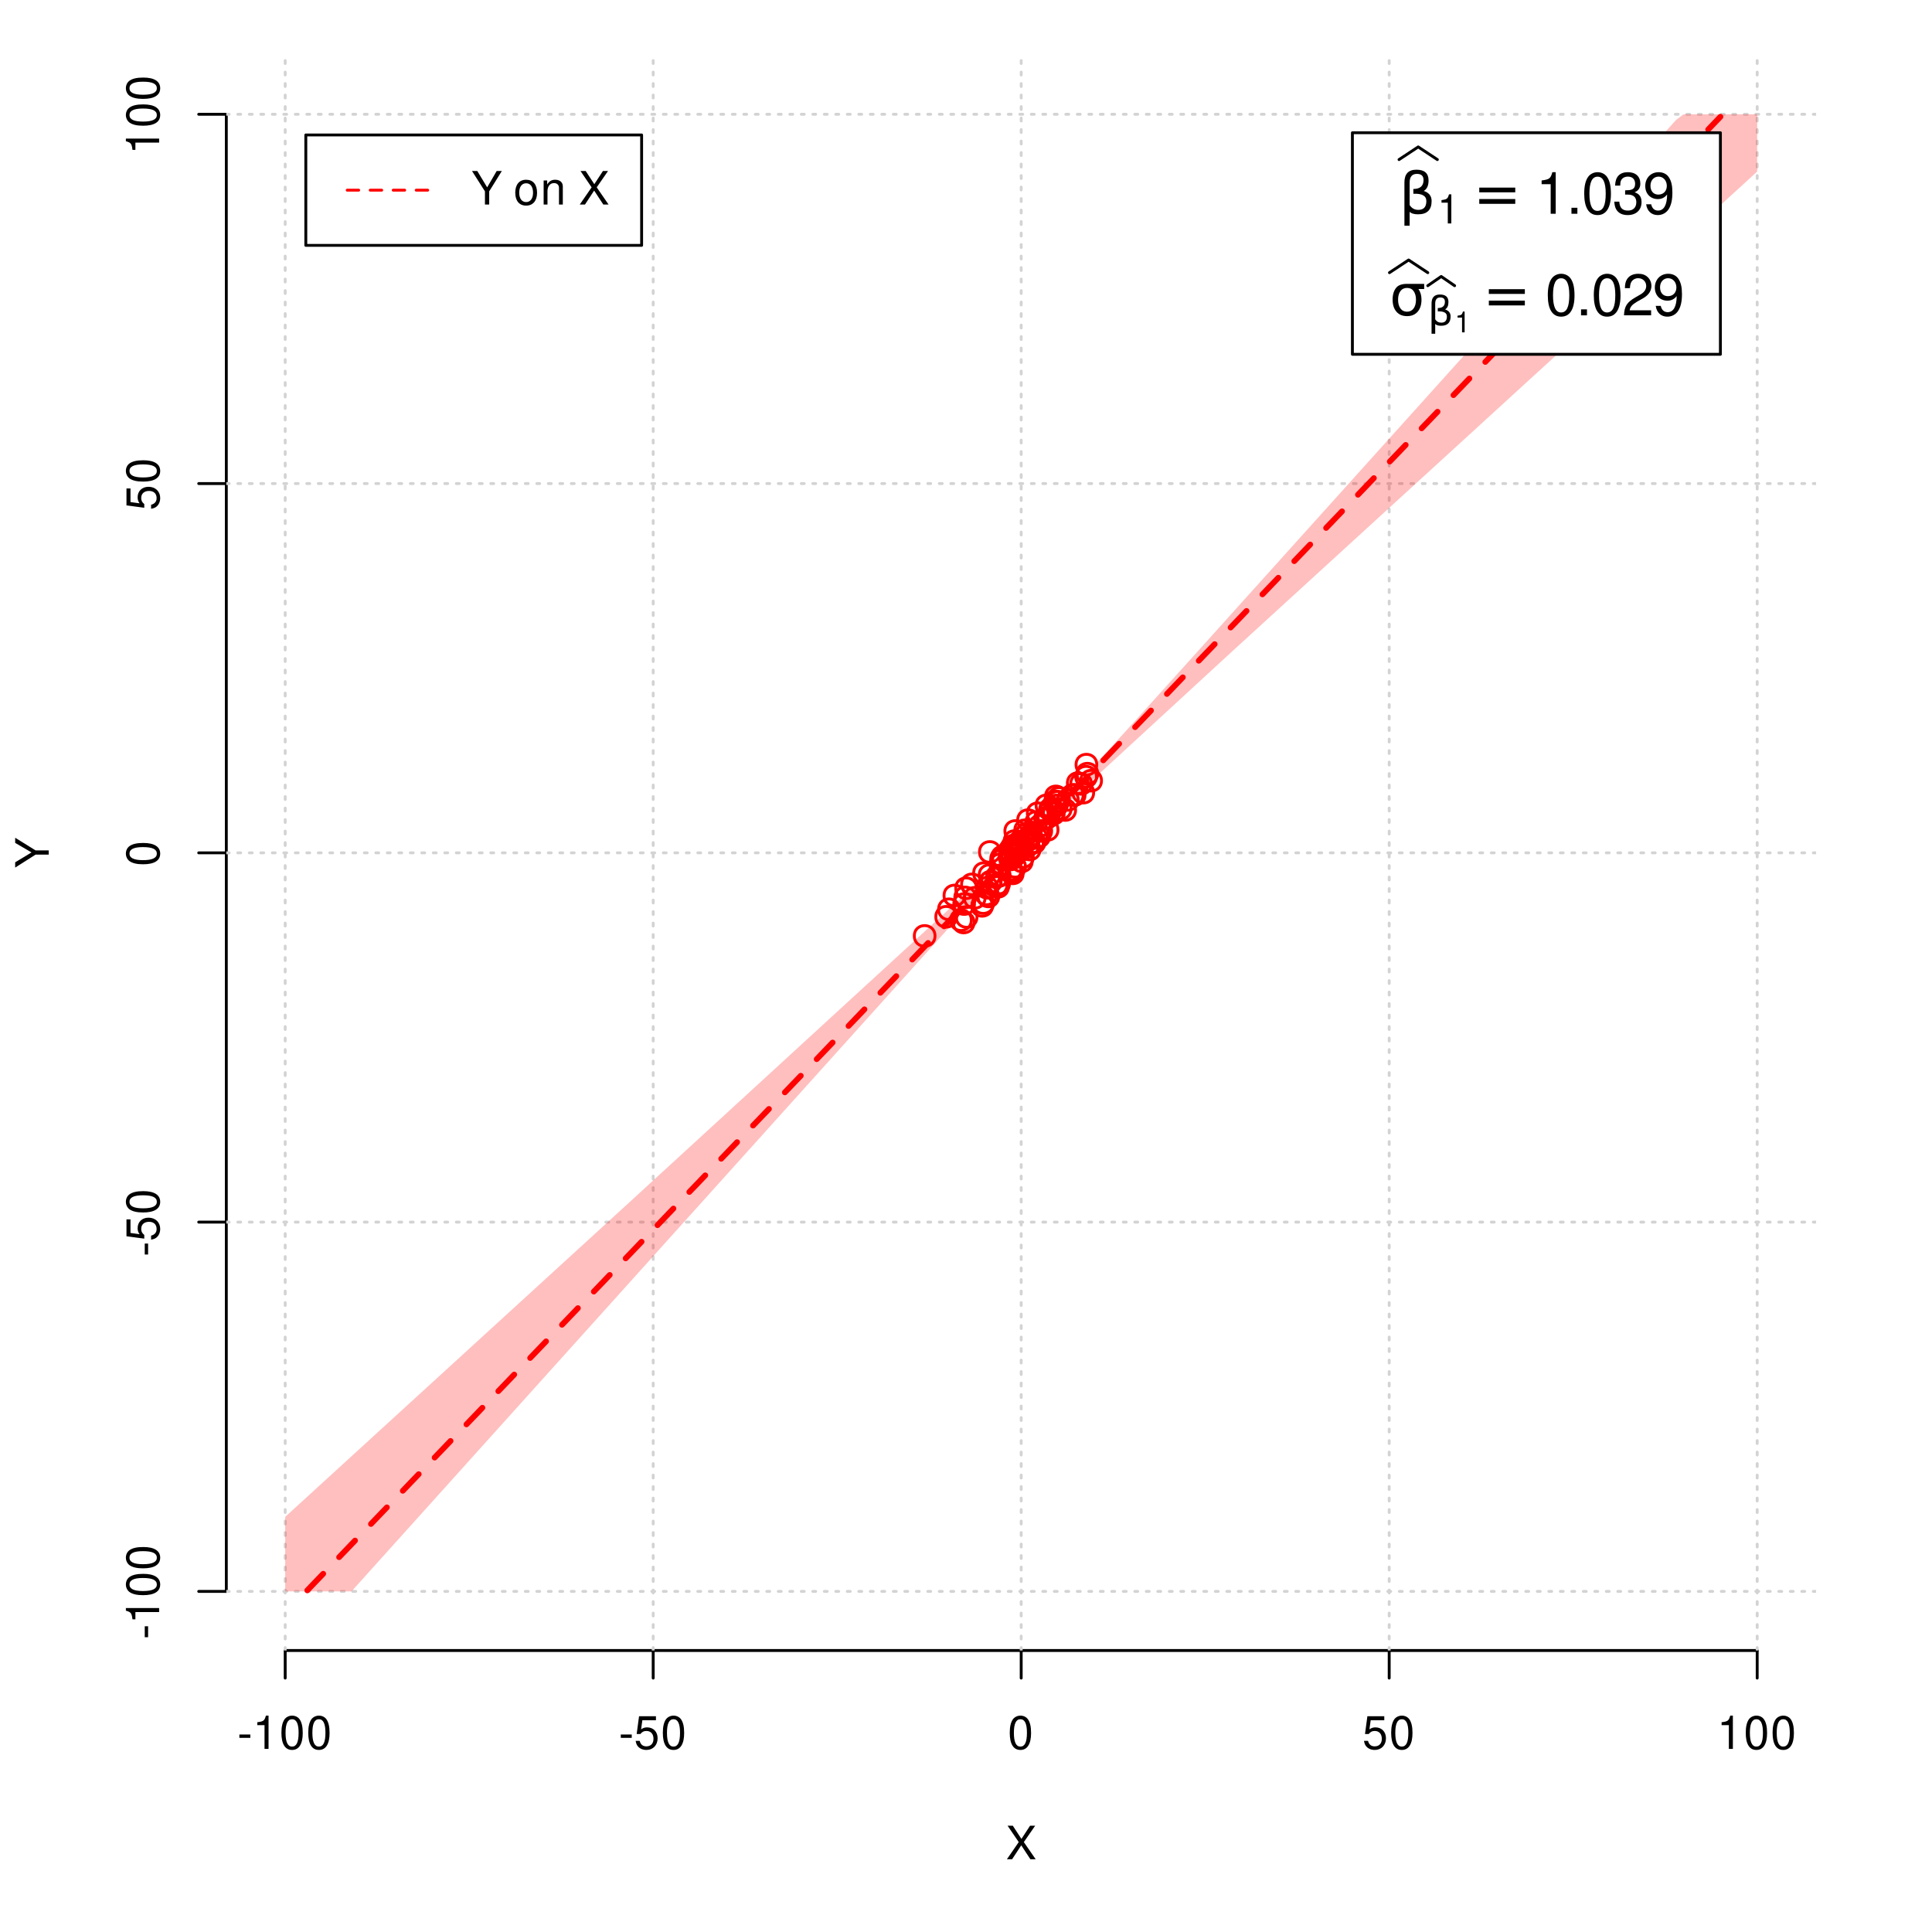 <?xml version="1.0" encoding="UTF-8"?>
<svg xmlns="http://www.w3.org/2000/svg" xmlns:xlink="http://www.w3.org/1999/xlink" width="504pt" height="504pt" viewBox="0 0 504 504" version="1.1">
<defs>
<g>
<symbol overflow="visible" id="glyph0-0">
<path style="stroke:none;" d=""/>
</symbol>
<symbol overflow="visible" id="glyph0-1">
<path style="stroke:none;" d="M 4.688 -4.484 L 7.641 -8.75 L 6.312 -8.75 L 4.062 -5.312 L 1.812 -8.75 L 0.453 -8.75 L 3.359 -4.484 L 0.266 0 L 1.625 0 L 4.016 -3.641 L 6.406 0 L 7.781 0 Z M 4.688 -4.484 "/>
</symbol>
<symbol overflow="visible" id="glyph0-2">
<path style="stroke:none;" d="M 3.406 -3.75 L 0.547 -3.75 L 0.547 -2.875 L 3.406 -2.875 Z M 3.406 -3.75 "/>
</symbol>
<symbol overflow="visible" id="glyph0-3">
<path style="stroke:none;" d="M 3.109 -6.188 L 3.109 0 L 4.156 0 L 4.156 -8.672 L 3.469 -8.672 C 3.094 -7.344 2.859 -7.156 1.219 -6.953 L 1.219 -6.188 Z M 3.109 -6.188 "/>
</symbol>
<symbol overflow="visible" id="glyph0-4">
<path style="stroke:none;" d="M 3.297 -8.672 C 2.516 -8.672 1.781 -8.312 1.344 -7.734 C 0.797 -6.953 0.516 -5.812 0.516 -4.203 C 0.516 -1.266 1.469 0.281 3.297 0.281 C 5.094 0.281 6.078 -1.266 6.078 -4.125 C 6.078 -5.812 5.812 -6.938 5.25 -7.734 C 4.812 -8.328 4.109 -8.672 3.297 -8.672 Z M 3.297 -7.734 C 4.438 -7.734 5 -6.578 5 -4.219 C 5 -1.75 4.453 -0.594 3.281 -0.594 C 2.156 -0.594 1.594 -1.797 1.594 -4.188 C 1.594 -6.578 2.156 -7.734 3.297 -7.734 Z M 3.297 -7.734 "/>
</symbol>
<symbol overflow="visible" id="glyph0-5">
<path style="stroke:none;" d="M 5.719 -8.516 L 1.312 -8.516 L 0.688 -3.875 L 1.656 -3.875 C 2.141 -4.469 2.562 -4.672 3.234 -4.672 C 4.375 -4.672 5.078 -3.891 5.078 -2.625 C 5.078 -1.406 4.375 -0.656 3.219 -0.656 C 2.297 -0.656 1.734 -1.125 1.469 -2.094 L 0.422 -2.094 C 0.562 -1.391 0.688 -1.062 0.938 -0.75 C 1.422 -0.094 2.281 0.281 3.234 0.281 C 4.953 0.281 6.156 -0.969 6.156 -2.766 C 6.156 -4.453 5.047 -5.609 3.406 -5.609 C 2.812 -5.609 2.328 -5.453 1.844 -5.094 L 2.172 -7.469 L 5.719 -7.469 Z M 5.719 -8.516 "/>
</symbol>
<symbol overflow="visible" id="glyph0-6">
<path style="stroke:none;" d="M 4.641 -3.438 L 7.938 -8.75 L 6.594 -8.75 L 4.109 -4.484 L 1.531 -8.75 L 0.156 -8.75 L 3.531 -3.438 L 3.531 0 L 4.641 0 Z M 4.641 -3.438 "/>
</symbol>
<symbol overflow="visible" id="glyph0-7">
<path style="stroke:none;" d=""/>
</symbol>
<symbol overflow="visible" id="glyph0-8">
<path style="stroke:none;" d="M 3.266 -6.469 C 1.484 -6.469 0.438 -5.203 0.438 -3.094 C 0.438 -0.969 1.484 0.281 3.281 0.281 C 5.047 0.281 6.125 -0.984 6.125 -3.047 C 6.125 -5.234 5.094 -6.469 3.266 -6.469 Z M 3.281 -5.547 C 4.406 -5.547 5.078 -4.625 5.078 -3.062 C 5.078 -1.578 4.375 -0.641 3.281 -0.641 C 2.156 -0.641 1.469 -1.578 1.469 -3.094 C 1.469 -4.625 2.156 -5.547 3.281 -5.547 Z M 3.281 -5.547 "/>
</symbol>
<symbol overflow="visible" id="glyph0-9">
<path style="stroke:none;" d="M 0.844 -6.281 L 0.844 0 L 1.844 0 L 1.844 -3.469 C 1.844 -4.75 2.516 -5.594 3.547 -5.594 C 4.344 -5.594 4.844 -5.109 4.844 -4.359 L 4.844 0 L 5.844 0 L 5.844 -4.75 C 5.844 -5.797 5.062 -6.469 3.859 -6.469 C 2.922 -6.469 2.312 -6.109 1.766 -5.234 L 1.766 -6.281 Z M 0.844 -6.281 "/>
</symbol>
<symbol overflow="visible" id="glyph1-0">
<path style="stroke:none;" d=""/>
</symbol>
<symbol overflow="visible" id="glyph1-1">
<path style="stroke:none;" d="M -3.438 -4.641 L -8.75 -7.938 L -8.75 -6.594 L -4.484 -4.109 L -8.75 -1.531 L -8.75 -0.156 L -3.438 -3.531 L 0 -3.531 L 0 -4.641 Z M -3.438 -4.641 "/>
</symbol>
<symbol overflow="visible" id="glyph1-2">
<path style="stroke:none;" d="M -3.75 -3.406 L -3.75 -0.547 L -2.875 -0.547 L -2.875 -3.406 Z M -3.75 -3.406 "/>
</symbol>
<symbol overflow="visible" id="glyph1-3">
<path style="stroke:none;" d="M -6.188 -3.109 L 0 -3.109 L 0 -4.156 L -8.672 -4.156 L -8.672 -3.469 C -7.344 -3.094 -7.156 -2.859 -6.953 -1.219 L -6.188 -1.219 Z M -6.188 -3.109 "/>
</symbol>
<symbol overflow="visible" id="glyph1-4">
<path style="stroke:none;" d="M -8.672 -3.297 C -8.672 -2.516 -8.312 -1.781 -7.734 -1.344 C -6.953 -0.797 -5.812 -0.516 -4.203 -0.516 C -1.266 -0.516 0.281 -1.469 0.281 -3.297 C 0.281 -5.094 -1.266 -6.078 -4.125 -6.078 C -5.812 -6.078 -6.938 -5.812 -7.734 -5.25 C -8.328 -4.812 -8.672 -4.109 -8.672 -3.297 Z M -7.734 -3.297 C -7.734 -4.438 -6.578 -5 -4.219 -5 C -1.75 -5 -0.594 -4.453 -0.594 -3.281 C -0.594 -2.156 -1.797 -1.594 -4.188 -1.594 C -6.578 -1.594 -7.734 -2.156 -7.734 -3.297 Z M -7.734 -3.297 "/>
</symbol>
<symbol overflow="visible" id="glyph1-5">
<path style="stroke:none;" d="M -8.516 -5.719 L -8.516 -1.312 L -3.875 -0.688 L -3.875 -1.656 C -4.469 -2.141 -4.672 -2.562 -4.672 -3.234 C -4.672 -4.375 -3.891 -5.078 -2.625 -5.078 C -1.406 -5.078 -0.656 -4.375 -0.656 -3.219 C -0.656 -2.297 -1.125 -1.734 -2.094 -1.469 L -2.094 -0.422 C -1.391 -0.562 -1.062 -0.688 -0.75 -0.938 C -0.094 -1.422 0.281 -2.281 0.281 -3.234 C 0.281 -4.953 -0.969 -6.156 -2.766 -6.156 C -4.453 -6.156 -5.609 -5.047 -5.609 -3.406 C -5.609 -2.812 -5.453 -2.328 -5.094 -1.844 L -7.469 -2.172 L -7.469 -5.719 Z M -8.516 -5.719 "/>
</symbol>
<symbol overflow="visible" id="glyph2-0">
<path style="stroke:none;" d="M 0.75 2.656 L 0.75 -10.578 L 8.25 -10.578 L 8.25 2.656 Z M 1.594 1.812 L 7.406 1.812 L 7.406 -9.734 L 1.594 -9.734 Z M 1.594 1.812 "/>
</symbol>
<symbol overflow="visible" id="glyph2-1">
<path style="stroke:none;" d="M 2.766 -0.5 L 2.766 3.125 L 1.406 3.125 L 1.406 -8.156 C 1.406 -10.375 2.445 -11.484 4.531 -11.484 C 6.645 -11.484 7.703 -10.547 7.703 -8.672 C 7.703 -7.336 7.285 -6.426 6.453 -5.938 C 7.816 -5.5 8.5 -4.625 8.5 -3.312 C 8.5 -1 7.32 0.156 4.969 0.156 C 3.926 0.156 3.191 -0.062 2.766 -0.5 Z M 2.766 -2.266 C 3.305 -1.422 4.055 -1 5.016 -1 C 6.422 -1 7.125 -1.766 7.125 -3.297 C 7.125 -4.672 5.992 -5.305 3.734 -5.203 L 3.734 -6.453 C 5.504 -6.453 6.391 -7.234 6.391 -8.797 C 6.391 -9.859 5.816 -10.391 4.672 -10.391 C 3.398 -10.391 2.766 -9.629 2.766 -8.109 Z M 2.766 -2.266 "/>
</symbol>
<symbol overflow="visible" id="glyph2-2">
<path style="stroke:none;" d="M 1.594 -6.812 L 10.984 -6.812 L 10.984 -5.578 L 1.594 -5.578 Z M 1.594 -3.828 L 10.984 -3.828 L 10.984 -2.578 L 1.594 -2.578 Z M 1.594 -3.828 "/>
</symbol>
<symbol overflow="visible" id="glyph2-3">
<path style="stroke:none;" d="M 4.594 -7.141 C 3.852 -7.141 3.281 -6.867 2.875 -6.328 C 2.457 -5.766 2.25 -5.02 2.25 -4.094 C 2.25 -3.113 2.457 -2.344 2.875 -1.781 C 3.289 -1.219 3.863 -0.938 4.594 -0.938 C 5.312 -0.938 5.879 -1.219 6.297 -1.781 C 6.711 -2.344 6.922 -3.113 6.922 -4.094 C 6.922 -4.988 6.711 -5.734 6.297 -6.328 C 5.91 -6.867 5.344 -7.141 4.594 -7.141 Z M 4.594 -8.203 L 9.062 -8.203 L 9.062 -6.859 L 7.562 -6.859 C 8.094 -6.098 8.359 -5.176 8.359 -4.094 C 8.359 -2.75 8.023 -1.695 7.359 -0.938 C 6.68 -0.164 5.758 0.219 4.594 0.219 C 3.414 0.219 2.492 -0.164 1.828 -0.938 C 1.16 -1.695 0.828 -2.75 0.828 -4.094 C 0.828 -5.445 1.16 -6.504 1.828 -7.266 C 2.379 -7.891 3.301 -8.203 4.594 -8.203 Z M 4.594 -8.203 "/>
</symbol>
<symbol overflow="visible" id="glyph3-0">
<path style="stroke:none;" d=""/>
</symbol>
<symbol overflow="visible" id="glyph3-1">
<path style="stroke:none;" d="M 2.719 -5.406 L 2.719 0 L 3.641 0 L 3.641 -7.594 L 3.031 -7.594 C 2.703 -6.422 2.5 -6.266 1.078 -6.078 L 1.078 -5.406 Z M 2.719 -5.406 "/>
</symbol>
<symbol overflow="visible" id="glyph4-0">
<path style="stroke:none;" d=""/>
</symbol>
<symbol overflow="visible" id="glyph4-1">
<path style="stroke:none;" d="M 3.891 -7.719 L 3.891 0 L 5.203 0 L 5.203 -10.844 L 4.328 -10.844 C 3.875 -9.188 3.562 -8.953 1.531 -8.688 L 1.531 -7.719 Z M 3.891 -7.719 "/>
</symbol>
<symbol overflow="visible" id="glyph4-2">
<path style="stroke:none;" d="M 2.859 -1.562 L 1.312 -1.562 L 1.312 0 L 2.859 0 Z M 2.859 -1.562 "/>
</symbol>
<symbol overflow="visible" id="glyph4-3">
<path style="stroke:none;" d="M 4.125 -10.844 C 3.141 -10.844 2.234 -10.391 1.688 -9.656 C 0.984 -8.703 0.641 -7.266 0.641 -5.25 C 0.641 -1.594 1.844 0.344 4.125 0.344 C 6.375 0.344 7.609 -1.594 7.609 -5.156 C 7.609 -7.266 7.281 -8.672 6.562 -9.656 C 6.016 -10.406 5.125 -10.844 4.125 -10.844 Z M 4.125 -9.672 C 5.547 -9.672 6.25 -8.219 6.25 -5.281 C 6.25 -2.188 5.562 -0.75 4.094 -0.75 C 2.703 -0.75 2 -2.25 2 -5.234 C 2 -8.219 2.703 -9.672 4.125 -9.672 Z M 4.125 -9.672 "/>
</symbol>
<symbol overflow="visible" id="glyph4-4">
<path style="stroke:none;" d="M 3.312 -5 L 4.031 -5 C 5.469 -5 6.234 -4.312 6.234 -3.016 C 6.234 -1.656 5.422 -0.828 4.047 -0.828 C 2.594 -0.828 1.891 -1.562 1.797 -3.156 L 0.484 -3.156 C 0.547 -2.281 0.688 -1.703 0.938 -1.234 C 1.5 -0.188 2.531 0.344 3.984 0.344 C 6.188 0.344 7.594 -0.969 7.594 -3.031 C 7.594 -4.406 7.062 -5.156 5.797 -5.609 C 6.781 -6.016 7.281 -6.766 7.281 -7.859 C 7.281 -9.719 6.062 -10.844 4.031 -10.844 C 1.891 -10.844 0.75 -9.641 0.703 -7.344 L 2.031 -7.344 C 2.047 -8.016 2.094 -8.391 2.266 -8.719 C 2.562 -9.328 3.219 -9.688 4.047 -9.688 C 5.219 -9.688 5.922 -8.984 5.922 -7.812 C 5.922 -7.047 5.656 -6.578 5.062 -6.328 C 4.703 -6.188 4.234 -6.125 3.312 -6.109 Z M 3.312 -5 "/>
</symbol>
<symbol overflow="visible" id="glyph4-5">
<path style="stroke:none;" d="M 0.797 -2.469 C 1.047 -0.703 2.188 0.344 3.812 0.344 C 5 0.344 6.047 -0.219 6.672 -1.203 C 7.328 -2.266 7.641 -3.578 7.641 -5.547 C 7.641 -7.375 7.359 -8.531 6.734 -9.5 C 6.156 -10.375 5.219 -10.844 4.047 -10.844 C 2.031 -10.844 0.562 -9.328 0.562 -7.234 C 0.562 -5.234 1.922 -3.828 3.844 -3.828 C 4.844 -3.828 5.594 -4.188 6.266 -5.016 C 6.25 -2.312 5.422 -0.828 3.906 -0.828 C 2.969 -0.828 2.328 -1.422 2.109 -2.469 Z M 4.031 -9.688 C 5.266 -9.688 6.188 -8.656 6.188 -7.266 C 6.188 -5.922 5.297 -5 3.984 -5 C 2.719 -5 1.922 -5.891 1.922 -7.328 C 1.922 -8.703 2.812 -9.688 4.031 -9.688 Z M 4.031 -9.688 "/>
</symbol>
<symbol overflow="visible" id="glyph4-6">
<path style="stroke:none;" d="M 7.594 -1.312 L 2 -1.312 C 2.125 -2.203 2.609 -2.781 3.922 -3.562 L 5.422 -4.406 C 6.906 -5.234 7.672 -6.344 7.672 -7.688 C 7.672 -8.578 7.312 -9.422 6.672 -10 C 6.047 -10.578 5.266 -10.844 4.266 -10.844 C 2.906 -10.844 1.906 -10.359 1.312 -9.438 C 0.938 -8.859 0.781 -8.188 0.75 -7.094 L 2.062 -7.094 C 2.109 -7.828 2.203 -8.266 2.391 -8.625 C 2.734 -9.281 3.422 -9.688 4.219 -9.688 C 5.422 -9.688 6.312 -8.812 6.312 -7.656 C 6.312 -6.781 5.812 -6.031 4.875 -5.484 L 3.5 -4.688 C 1.281 -3.406 0.625 -2.391 0.516 -0.016 L 7.594 -0.016 Z M 7.594 -1.312 "/>
</symbol>
<symbol overflow="visible" id="glyph5-0">
<path style="stroke:none;" d="M 0.516 1.859 L 0.516 -7.406 L 5.766 -7.406 L 5.766 1.859 Z M 1.109 1.266 L 5.188 1.266 L 5.188 -6.812 L 1.109 -6.812 Z M 1.109 1.266 "/>
</symbol>
<symbol overflow="visible" id="glyph5-1">
<path style="stroke:none;" d="M 1.938 -0.359 L 1.938 2.188 L 0.984 2.188 L 0.984 -5.703 C 0.984 -7.266 1.711 -8.047 3.172 -8.047 C 4.648 -8.047 5.391 -7.391 5.391 -6.078 C 5.391 -5.141 5.098 -4.5 4.516 -4.156 C 5.473 -3.844 5.953 -3.234 5.953 -2.328 C 5.953 -0.703 5.125 0.109 3.469 0.109 C 2.75 0.109 2.238 -0.047 1.938 -0.359 Z M 1.938 -1.578 C 2.312 -0.992 2.836 -0.703 3.516 -0.703 C 4.492 -0.703 4.984 -1.238 4.984 -2.312 C 4.984 -3.27 4.191 -3.711 2.609 -3.641 L 2.609 -4.516 C 3.848 -4.516 4.469 -5.062 4.469 -6.156 C 4.469 -6.906 4.066 -7.281 3.266 -7.281 C 2.379 -7.281 1.938 -6.742 1.938 -5.672 Z M 1.938 -1.578 "/>
</symbol>
<symbol overflow="visible" id="glyph6-0">
<path style="stroke:none;" d=""/>
</symbol>
<symbol overflow="visible" id="glyph6-1">
<path style="stroke:none;" d="M 1.938 -3.859 L 1.938 0 L 2.609 0 L 2.609 -5.422 L 2.172 -5.422 C 1.938 -4.594 1.781 -4.484 0.766 -4.344 L 0.766 -3.859 Z M 1.938 -3.859 "/>
</symbol>
</g>
<clipPath id="clip1">
  <path d="M 74 14.398 L 75 14.398 L 75 430.559 L 74 430.559 Z M 74 14.398 "/>
</clipPath>
<clipPath id="clip2">
  <path d="M 170 14.398 L 171 14.398 L 171 430.559 L 170 430.559 Z M 170 14.398 "/>
</clipPath>
<clipPath id="clip3">
  <path d="M 266 14.398 L 267 14.398 L 267 430.559 L 266 430.559 Z M 266 14.398 "/>
</clipPath>
<clipPath id="clip4">
  <path d="M 362 14.398 L 363 14.398 L 363 430.559 L 362 430.559 Z M 362 14.398 "/>
</clipPath>
<clipPath id="clip5">
  <path d="M 458 14.398 L 459 14.398 L 459 430.559 L 458 430.559 Z M 458 14.398 "/>
</clipPath>
<clipPath id="clip6">
  <path d="M 59.039 414 L 473.758 414 L 473.758 416 L 59.039 416 Z M 59.039 414 "/>
</clipPath>
<clipPath id="clip7">
  <path d="M 59.039 318 L 473.758 318 L 473.758 320 L 59.039 320 Z M 59.039 318 "/>
</clipPath>
<clipPath id="clip8">
  <path d="M 59.039 222 L 473.758 222 L 473.758 223 L 59.039 223 Z M 59.039 222 "/>
</clipPath>
<clipPath id="clip9">
  <path d="M 59.039 125 L 473.758 125 L 473.758 127 L 59.039 127 Z M 59.039 125 "/>
</clipPath>
<clipPath id="clip10">
  <path d="M 59.039 29 L 473.758 29 L 473.758 31 L 59.039 31 Z M 59.039 29 "/>
</clipPath>
</defs>
<g id="surface541">
<rect x="0" y="0" width="504" height="504" style="fill:rgb(100%,100%,100%);fill-opacity:1;stroke:none;"/>
<g style="fill:rgb(0%,0%,0%);fill-opacity:1;">
  <use xlink:href="#glyph0-1" x="262.398" y="485.029"/>
</g>
<g style="fill:rgb(0%,0%,0%);fill-opacity:1;">
  <use xlink:href="#glyph1-1" x="12.709" y="226.48"/>
</g>
<path style="fill:none;stroke-width:0.75;stroke-linecap:round;stroke-linejoin:round;stroke:rgb(0%,0%,0%);stroke-opacity:1;stroke-miterlimit:10;" d="M 74.398 430.559 L 458.398 430.559 "/>
<path style="fill:none;stroke-width:0.75;stroke-linecap:round;stroke-linejoin:round;stroke:rgb(0%,0%,0%);stroke-opacity:1;stroke-miterlimit:10;" d="M 74.398 430.559 L 74.398 437.762 "/>
<path style="fill:none;stroke-width:0.75;stroke-linecap:round;stroke-linejoin:round;stroke:rgb(0%,0%,0%);stroke-opacity:1;stroke-miterlimit:10;" d="M 170.398 430.559 L 170.398 437.762 "/>
<path style="fill:none;stroke-width:0.75;stroke-linecap:round;stroke-linejoin:round;stroke:rgb(0%,0%,0%);stroke-opacity:1;stroke-miterlimit:10;" d="M 266.398 430.559 L 266.398 437.762 "/>
<path style="fill:none;stroke-width:0.75;stroke-linecap:round;stroke-linejoin:round;stroke:rgb(0%,0%,0%);stroke-opacity:1;stroke-miterlimit:10;" d="M 362.398 430.559 L 362.398 437.762 "/>
<path style="fill:none;stroke-width:0.75;stroke-linecap:round;stroke-linejoin:round;stroke:rgb(0%,0%,0%);stroke-opacity:1;stroke-miterlimit:10;" d="M 458.398 430.559 L 458.398 437.762 "/>
<g style="fill:rgb(0%,0%,0%);fill-opacity:1;">
  <use xlink:href="#glyph0-2" x="61.898" y="456.229"/>
  <use xlink:href="#glyph0-3" x="65.898" y="456.229"/>
  <use xlink:href="#glyph0-4" x="72.898" y="456.229"/>
  <use xlink:href="#glyph0-4" x="79.898" y="456.229"/>
</g>
<g style="fill:rgb(0%,0%,0%);fill-opacity:1;">
  <use xlink:href="#glyph0-2" x="161.398" y="456.229"/>
  <use xlink:href="#glyph0-5" x="165.398" y="456.229"/>
  <use xlink:href="#glyph0-4" x="172.398" y="456.229"/>
</g>
<g style="fill:rgb(0%,0%,0%);fill-opacity:1;">
  <use xlink:href="#glyph0-4" x="262.898" y="456.229"/>
</g>
<g style="fill:rgb(0%,0%,0%);fill-opacity:1;">
  <use xlink:href="#glyph0-5" x="355.398" y="456.229"/>
  <use xlink:href="#glyph0-4" x="362.398" y="456.229"/>
</g>
<g style="fill:rgb(0%,0%,0%);fill-opacity:1;">
  <use xlink:href="#glyph0-3" x="447.898" y="456.229"/>
  <use xlink:href="#glyph0-4" x="454.898" y="456.229"/>
  <use xlink:href="#glyph0-4" x="461.898" y="456.229"/>
</g>
<path style="fill:none;stroke-width:0.75;stroke-linecap:round;stroke-linejoin:round;stroke:rgb(0%,0%,0%);stroke-opacity:1;stroke-miterlimit:10;" d="M 59.039 415.148 L 59.039 29.812 "/>
<path style="fill:none;stroke-width:0.75;stroke-linecap:round;stroke-linejoin:round;stroke:rgb(0%,0%,0%);stroke-opacity:1;stroke-miterlimit:10;" d="M 59.039 415.148 L 51.84 415.148 "/>
<path style="fill:none;stroke-width:0.75;stroke-linecap:round;stroke-linejoin:round;stroke:rgb(0%,0%,0%);stroke-opacity:1;stroke-miterlimit:10;" d="M 59.039 318.812 L 51.84 318.812 "/>
<path style="fill:none;stroke-width:0.75;stroke-linecap:round;stroke-linejoin:round;stroke:rgb(0%,0%,0%);stroke-opacity:1;stroke-miterlimit:10;" d="M 59.039 222.48 L 51.84 222.48 "/>
<path style="fill:none;stroke-width:0.75;stroke-linecap:round;stroke-linejoin:round;stroke:rgb(0%,0%,0%);stroke-opacity:1;stroke-miterlimit:10;" d="M 59.039 126.148 L 51.84 126.148 "/>
<path style="fill:none;stroke-width:0.75;stroke-linecap:round;stroke-linejoin:round;stroke:rgb(0%,0%,0%);stroke-opacity:1;stroke-miterlimit:10;" d="M 59.039 29.812 L 51.84 29.812 "/>
<g style="fill:rgb(0%,0%,0%);fill-opacity:1;">
  <use xlink:href="#glyph1-2" x="41.51" y="427.648"/>
  <use xlink:href="#glyph1-3" x="41.51" y="423.648"/>
  <use xlink:href="#glyph1-4" x="41.51" y="416.648"/>
  <use xlink:href="#glyph1-4" x="41.51" y="409.648"/>
</g>
<g style="fill:rgb(0%,0%,0%);fill-opacity:1;">
  <use xlink:href="#glyph1-2" x="41.51" y="327.812"/>
  <use xlink:href="#glyph1-5" x="41.51" y="323.812"/>
  <use xlink:href="#glyph1-4" x="41.51" y="316.812"/>
</g>
<g style="fill:rgb(0%,0%,0%);fill-opacity:1;">
  <use xlink:href="#glyph1-4" x="41.51" y="225.98"/>
</g>
<g style="fill:rgb(0%,0%,0%);fill-opacity:1;">
  <use xlink:href="#glyph1-5" x="41.51" y="133.148"/>
  <use xlink:href="#glyph1-4" x="41.51" y="126.148"/>
</g>
<g style="fill:rgb(0%,0%,0%);fill-opacity:1;">
  <use xlink:href="#glyph1-3" x="41.51" y="40.312"/>
  <use xlink:href="#glyph1-4" x="41.51" y="33.312"/>
  <use xlink:href="#glyph1-4" x="41.51" y="26.312"/>
</g>
<g clip-path="url(#clip1)" clip-rule="nonzero">
<path style="fill:none;stroke-width:0.75;stroke-linecap:round;stroke-linejoin:round;stroke:rgb(82.745%,82.745%,82.745%);stroke-opacity:1;stroke-dasharray:0.75,2.25;stroke-miterlimit:10;" d="M 74.398 430.559 L 74.398 14.398 "/>
</g>
<g clip-path="url(#clip2)" clip-rule="nonzero">
<path style="fill:none;stroke-width:0.75;stroke-linecap:round;stroke-linejoin:round;stroke:rgb(82.745%,82.745%,82.745%);stroke-opacity:1;stroke-dasharray:0.75,2.25;stroke-miterlimit:10;" d="M 170.398 430.559 L 170.398 14.398 "/>
</g>
<g clip-path="url(#clip3)" clip-rule="nonzero">
<path style="fill:none;stroke-width:0.75;stroke-linecap:round;stroke-linejoin:round;stroke:rgb(82.745%,82.745%,82.745%);stroke-opacity:1;stroke-dasharray:0.75,2.25;stroke-miterlimit:10;" d="M 266.398 430.559 L 266.398 14.398 "/>
</g>
<g clip-path="url(#clip4)" clip-rule="nonzero">
<path style="fill:none;stroke-width:0.75;stroke-linecap:round;stroke-linejoin:round;stroke:rgb(82.745%,82.745%,82.745%);stroke-opacity:1;stroke-dasharray:0.75,2.25;stroke-miterlimit:10;" d="M 362.398 430.559 L 362.398 14.398 "/>
</g>
<g clip-path="url(#clip5)" clip-rule="nonzero">
<path style="fill:none;stroke-width:0.75;stroke-linecap:round;stroke-linejoin:round;stroke:rgb(82.745%,82.745%,82.745%);stroke-opacity:1;stroke-dasharray:0.75,2.25;stroke-miterlimit:10;" d="M 458.398 430.559 L 458.398 14.398 "/>
</g>
<g clip-path="url(#clip6)" clip-rule="nonzero">
<path style="fill:none;stroke-width:0.75;stroke-linecap:round;stroke-linejoin:round;stroke:rgb(82.745%,82.745%,82.745%);stroke-opacity:1;stroke-dasharray:0.75,2.25;stroke-miterlimit:10;" d="M 59.039 415.148 L 473.762 415.148 "/>
</g>
<g clip-path="url(#clip7)" clip-rule="nonzero">
<path style="fill:none;stroke-width:0.75;stroke-linecap:round;stroke-linejoin:round;stroke:rgb(82.745%,82.745%,82.745%);stroke-opacity:1;stroke-dasharray:0.75,2.25;stroke-miterlimit:10;" d="M 59.039 318.812 L 473.762 318.812 "/>
</g>
<g clip-path="url(#clip8)" clip-rule="nonzero">
<path style="fill:none;stroke-width:0.75;stroke-linecap:round;stroke-linejoin:round;stroke:rgb(82.745%,82.745%,82.745%);stroke-opacity:1;stroke-dasharray:0.75,2.25;stroke-miterlimit:10;" d="M 59.039 222.48 L 473.762 222.48 "/>
</g>
<g clip-path="url(#clip9)" clip-rule="nonzero">
<path style="fill:none;stroke-width:0.75;stroke-linecap:round;stroke-linejoin:round;stroke:rgb(82.745%,82.745%,82.745%);stroke-opacity:1;stroke-dasharray:0.75,2.25;stroke-miterlimit:10;" d="M 59.039 126.148 L 473.762 126.148 "/>
</g>
<g clip-path="url(#clip10)" clip-rule="nonzero">
<path style="fill:none;stroke-width:0.75;stroke-linecap:round;stroke-linejoin:round;stroke:rgb(82.745%,82.745%,82.745%);stroke-opacity:1;stroke-dasharray:0.75,2.25;stroke-miterlimit:10;" d="M 59.039 29.812 L 473.762 29.812 "/>
</g>
<path style=" stroke:none;fill-rule:nonzero;fill:rgb(100%,0%,0%);fill-opacity:0.251;" d="M 74.398 415.148 L 74.398 395.703 L 76.32 393.949 L 78.238 392.195 L 80.16 390.438 L 82.078 388.684 L 85.922 385.176 L 87.84 383.418 L 89.762 381.664 L 91.68 379.91 L 93.602 378.156 L 95.52 376.402 L 97.441 374.645 L 99.359 372.891 L 101.281 371.137 L 103.199 369.383 L 105.121 367.625 L 107.039 365.871 L 108.961 364.117 L 110.879 362.363 L 112.801 360.609 L 114.719 358.852 L 116.641 357.098 L 118.559 355.344 L 120.48 353.59 L 122.398 351.836 L 124.32 350.078 L 126.238 348.324 L 128.16 346.57 L 130.078 344.816 L 132 343.059 L 133.922 341.305 L 135.84 339.551 L 137.762 337.797 L 139.68 336.043 L 141.602 334.285 L 143.52 332.531 L 145.441 330.777 L 147.359 329.023 L 149.281 327.266 L 151.199 325.512 L 153.121 323.758 L 155.039 322.004 L 156.961 320.25 L 158.879 318.492 L 160.801 316.738 L 162.719 314.984 L 164.641 313.23 L 166.559 311.469 L 168.48 309.707 L 170.398 307.945 L 172.32 306.184 L 174.238 304.422 L 176.16 302.664 L 178.078 300.902 L 181.922 297.379 L 183.84 295.617 L 185.762 293.855 L 187.68 292.098 L 189.602 290.336 L 191.52 288.574 L 193.441 286.812 L 195.359 285.051 L 197.281 283.289 L 199.199 281.527 L 201.121 279.77 L 203.039 278.008 L 204.961 276.246 L 206.879 274.484 L 208.801 272.723 L 210.719 270.961 L 212.641 269.203 L 214.559 267.441 L 216.48 265.68 L 218.398 263.918 L 220.32 262.156 L 222.238 260.395 L 224.16 258.637 L 226.078 256.875 L 229.922 253.352 L 231.84 251.59 L 233.762 249.828 L 235.68 248.07 L 237.602 246.309 L 239.52 244.547 L 241.441 242.785 L 243.359 241.023 L 245.281 239.262 L 247.199 237.504 L 249.121 235.742 L 251.039 233.953 L 252.961 232.164 L 254.879 230.375 L 256.801 228.586 L 258.719 226.797 L 260.641 225.008 L 262.559 223.223 L 264.48 221.434 L 266.398 219.625 L 268.32 217.785 L 270.238 215.902 L 272.16 213.977 L 274.078 212.023 L 276 210.027 L 277.922 207.969 L 279.84 205.871 L 281.762 203.773 L 283.68 201.672 L 285.602 199.574 L 287.52 197.473 L 289.441 195.375 L 291.359 193.273 L 293.281 191.168 L 295.199 189.043 L 297.121 186.918 L 299.039 184.793 L 300.961 182.668 L 302.879 180.543 L 304.801 178.414 L 306.719 176.281 L 308.641 174.148 L 310.559 172.016 L 312.48 169.883 L 314.398 167.75 L 316.32 165.617 L 318.238 163.484 L 320.16 161.352 L 322.078 159.219 L 324 157.082 L 325.922 154.949 L 327.84 152.816 L 329.762 150.684 L 331.68 148.551 L 333.602 146.418 L 335.52 144.285 L 337.441 142.152 L 339.359 140.02 L 341.281 137.887 L 343.199 135.754 L 345.121 133.621 L 347.039 131.488 L 348.961 129.355 L 350.879 127.223 L 352.801 125.09 L 354.719 122.957 L 356.641 120.824 L 358.559 118.691 L 360.48 116.559 L 362.398 114.426 L 364.32 112.293 L 366.238 110.16 L 368.16 108.027 L 370.078 105.895 L 373.922 101.629 L 375.84 99.496 L 377.762 97.363 L 379.68 95.23 L 381.602 93.098 L 383.52 90.965 L 385.441 88.832 L 387.359 86.699 L 389.281 84.566 L 391.199 82.434 L 393.121 80.301 L 395.039 78.168 L 396.961 76.035 L 398.879 73.902 L 400.801 71.77 L 402.719 69.637 L 404.641 67.504 L 406.559 65.371 L 408.48 63.238 L 410.398 61.105 L 412.32 58.973 L 414.238 56.84 L 416.16 54.707 L 418.078 52.574 L 421.922 48.309 L 423.84 46.176 L 425.762 44.043 L 427.68 41.91 L 429.602 39.777 L 431.52 37.645 L 433.441 35.512 L 435.359 33.379 L 437.281 31.246 L 439.199 29.812 L 458.398 29.812 L 458.398 44.75 L 456.48 46.504 L 454.559 48.262 L 452.641 50.016 L 450.719 51.77 L 448.801 53.523 L 446.879 55.281 L 444.961 57.035 L 443.039 58.789 L 441.121 60.543 L 439.199 62.297 L 437.281 64.055 L 435.359 65.809 L 433.441 67.562 L 431.52 69.316 L 429.602 71.074 L 427.68 72.828 L 425.762 74.582 L 423.84 76.336 L 421.922 78.09 L 420 79.848 L 418.078 81.602 L 416.16 83.355 L 414.238 85.109 L 412.32 86.863 L 410.398 88.621 L 408.48 90.375 L 406.559 92.129 L 404.641 93.883 L 402.719 95.641 L 400.801 97.395 L 398.879 99.148 L 396.961 100.902 L 395.039 102.656 L 393.121 104.414 L 391.199 106.168 L 389.281 107.922 L 387.359 109.676 L 385.441 111.434 L 383.52 113.188 L 381.602 114.941 L 379.68 116.695 L 377.762 118.449 L 375.84 120.207 L 373.922 121.961 L 370.078 125.469 L 368.16 127.227 L 366.238 128.98 L 364.32 130.734 L 362.398 132.488 L 360.48 134.242 L 358.559 136 L 356.641 137.754 L 354.719 139.508 L 352.801 141.262 L 350.879 143.016 L 348.961 144.773 L 347.039 146.527 L 345.121 148.281 L 343.199 150.035 L 341.281 151.793 L 339.359 153.547 L 337.441 155.301 L 335.52 157.055 L 333.602 158.809 L 331.68 160.566 L 329.762 162.32 L 327.84 164.074 L 325.922 165.828 L 324 167.586 L 322.078 169.34 L 320.16 171.098 L 318.238 172.867 L 316.32 174.633 L 314.398 176.398 L 312.48 178.168 L 310.559 179.934 L 308.641 181.703 L 306.719 183.469 L 304.801 185.238 L 302.879 187.004 L 300.961 188.77 L 299.039 190.539 L 297.121 192.305 L 295.199 194.074 L 293.281 195.84 L 291.359 197.609 L 289.441 199.375 L 287.52 201.141 L 285.602 202.91 L 283.68 204.676 L 281.762 206.445 L 279.84 208.211 L 277.922 209.98 L 276 211.797 L 274.078 213.637 L 272.16 215.5 L 270.238 217.453 L 268.32 219.406 L 266.398 221.387 L 264.48 223.41 L 262.559 225.438 L 260.641 227.469 L 258.719 229.602 L 256.801 231.734 L 254.879 233.867 L 252.961 236 L 251.039 238.133 L 249.121 240.266 L 247.199 242.398 L 245.281 244.531 L 243.359 246.664 L 241.441 248.797 L 239.52 250.93 L 237.602 253.062 L 235.68 255.195 L 233.762 257.328 L 231.84 259.461 L 229.922 261.594 L 226.078 265.859 L 224.16 267.992 L 222.238 270.125 L 220.32 272.258 L 218.398 274.391 L 216.48 276.523 L 214.559 278.656 L 212.641 280.789 L 210.719 282.922 L 208.801 285.055 L 206.879 287.188 L 204.961 289.32 L 203.039 291.453 L 201.121 293.586 L 199.199 295.719 L 197.281 297.852 L 195.359 299.984 L 193.441 302.117 L 191.52 304.25 L 189.602 306.383 L 187.68 308.516 L 185.762 310.648 L 183.84 312.781 L 181.922 314.914 L 178.078 319.18 L 176.16 321.312 L 174.238 323.445 L 172.32 325.582 L 170.398 327.715 L 168.48 329.848 L 166.559 331.98 L 164.641 334.113 L 162.719 336.246 L 160.801 338.379 L 158.879 340.512 L 156.961 342.645 L 155.039 344.777 L 153.121 346.91 L 151.199 349.043 L 149.281 351.176 L 147.359 353.309 L 145.441 355.441 L 143.52 357.574 L 141.602 359.707 L 139.68 361.84 L 137.762 363.973 L 135.84 366.105 L 133.922 368.238 L 130.078 372.504 L 128.16 374.637 L 126.238 376.77 L 124.32 378.902 L 122.398 381.035 L 120.48 383.168 L 118.559 385.301 L 116.641 387.434 L 114.719 389.566 L 112.801 391.699 L 110.879 393.832 L 108.961 395.965 L 107.039 398.098 L 105.121 400.23 L 103.199 402.363 L 101.281 404.496 L 99.359 406.629 L 97.441 408.762 L 95.52 410.895 L 93.602 413.027 L 91.68 415.148 Z M 74.398 415.148 "/>
<path style="fill:none;stroke-width:0.75;stroke-linecap:round;stroke-linejoin:round;stroke:rgb(100%,0%,0%);stroke-opacity:1;stroke-miterlimit:10;" d="M 278.344 210.113 C 278.344 213.715 272.941 213.715 272.941 210.113 C 272.941 206.516 278.344 206.516 278.344 210.113 "/>
<path style="fill:none;stroke-width:0.75;stroke-linecap:round;stroke-linejoin:round;stroke:rgb(100%,0%,0%);stroke-opacity:1;stroke-miterlimit:10;" d="M 262.684 230.805 C 262.684 234.406 257.281 234.406 257.281 230.805 C 257.281 227.207 262.684 227.207 262.684 230.805 "/>
<path style="fill:none;stroke-width:0.75;stroke-linecap:round;stroke-linejoin:round;stroke:rgb(100%,0%,0%);stroke-opacity:1;stroke-miterlimit:10;" d="M 267.516 226.113 C 267.516 229.715 262.113 229.715 262.113 226.113 C 262.113 222.516 267.516 222.516 267.516 226.113 "/>
<path style="fill:none;stroke-width:0.75;stroke-linecap:round;stroke-linejoin:round;stroke:rgb(100%,0%,0%);stroke-opacity:1;stroke-miterlimit:10;" d="M 271.668 217.781 C 271.668 221.383 266.27 221.383 266.27 217.781 C 266.27 214.184 271.668 214.184 271.668 217.781 "/>
<path style="fill:none;stroke-width:0.75;stroke-linecap:round;stroke-linejoin:round;stroke:rgb(100%,0%,0%);stroke-opacity:1;stroke-miterlimit:10;" d="M 270.727 219.25 C 270.727 222.852 265.328 222.852 265.328 219.25 C 265.328 215.648 270.727 215.648 270.727 219.25 "/>
<path style="fill:none;stroke-width:0.75;stroke-linecap:round;stroke-linejoin:round;stroke:rgb(100%,0%,0%);stroke-opacity:1;stroke-miterlimit:10;" d="M 263.055 231.348 C 263.055 234.945 257.652 234.945 257.652 231.348 C 257.652 227.746 263.055 227.746 263.055 231.348 "/>
<path style="fill:none;stroke-width:0.75;stroke-linecap:round;stroke-linejoin:round;stroke:rgb(100%,0%,0%);stroke-opacity:1;stroke-miterlimit:10;" d="M 284.723 204.488 C 284.723 208.09 279.32 208.09 279.32 204.488 C 279.32 200.891 284.723 200.891 284.723 204.488 "/>
<path style="fill:none;stroke-width:0.75;stroke-linecap:round;stroke-linejoin:round;stroke:rgb(100%,0%,0%);stroke-opacity:1;stroke-miterlimit:10;" d="M 263.859 224.047 C 263.859 227.645 258.461 227.645 258.461 224.047 C 258.461 220.445 263.859 220.445 263.859 224.047 "/>
<path style="fill:none;stroke-width:0.75;stroke-linecap:round;stroke-linejoin:round;stroke:rgb(100%,0%,0%);stroke-opacity:1;stroke-miterlimit:10;" d="M 286.363 201.824 C 286.363 205.422 280.965 205.422 280.965 201.824 C 280.965 198.223 286.363 198.223 286.363 201.824 "/>
<path style="fill:none;stroke-width:0.75;stroke-linecap:round;stroke-linejoin:round;stroke:rgb(100%,0%,0%);stroke-opacity:1;stroke-miterlimit:10;" d="M 275.312 213.562 C 275.312 217.16 269.91 217.16 269.91 213.562 C 269.91 209.961 275.312 209.961 275.312 213.562 "/>
<path style="fill:none;stroke-width:0.75;stroke-linecap:round;stroke-linejoin:round;stroke:rgb(100%,0%,0%);stroke-opacity:1;stroke-miterlimit:10;" d="M 266.371 223.043 C 266.371 226.641 260.973 226.641 260.973 223.043 C 260.973 219.441 266.371 219.441 266.371 223.043 "/>
<path style="fill:none;stroke-width:0.75;stroke-linecap:round;stroke-linejoin:round;stroke:rgb(100%,0%,0%);stroke-opacity:1;stroke-miterlimit:10;" d="M 266.441 226.809 C 266.441 230.406 261.043 230.406 261.043 226.809 C 261.043 223.207 266.441 223.207 266.441 226.809 "/>
<path style="fill:none;stroke-width:0.75;stroke-linecap:round;stroke-linejoin:round;stroke:rgb(100%,0%,0%);stroke-opacity:1;stroke-miterlimit:10;" d="M 272.574 219.742 C 272.574 223.34 267.172 223.34 267.172 219.742 C 267.172 216.141 272.574 216.141 272.574 219.742 "/>
<path style="fill:none;stroke-width:0.75;stroke-linecap:round;stroke-linejoin:round;stroke:rgb(100%,0%,0%);stroke-opacity:1;stroke-miterlimit:10;" d="M 260.98 230.145 C 260.98 233.742 255.582 233.742 255.582 230.145 C 255.582 226.543 260.98 226.543 260.98 230.145 "/>
<path style="fill:none;stroke-width:0.75;stroke-linecap:round;stroke-linejoin:round;stroke:rgb(100%,0%,0%);stroke-opacity:1;stroke-miterlimit:10;" d="M 273.953 215.426 C 273.953 219.027 268.555 219.027 268.555 215.426 C 268.555 211.828 273.953 211.828 273.953 215.426 "/>
<path style="fill:none;stroke-width:0.75;stroke-linecap:round;stroke-linejoin:round;stroke:rgb(100%,0%,0%);stroke-opacity:1;stroke-miterlimit:10;" d="M 259.395 227.773 C 259.395 231.371 253.996 231.371 253.996 227.773 C 253.996 224.172 259.395 224.172 259.395 227.773 "/>
<path style="fill:none;stroke-width:0.75;stroke-linecap:round;stroke-linejoin:round;stroke:rgb(100%,0%,0%);stroke-opacity:1;stroke-miterlimit:10;" d="M 264.359 224.215 C 264.359 227.816 258.957 227.816 258.957 224.215 C 258.957 220.617 264.359 220.617 264.359 224.215 "/>
<path style="fill:none;stroke-width:0.75;stroke-linecap:round;stroke-linejoin:round;stroke:rgb(100%,0%,0%);stroke-opacity:1;stroke-miterlimit:10;" d="M 268.832 220.289 C 268.832 223.891 263.434 223.891 263.434 220.289 C 263.434 216.691 268.832 216.691 268.832 220.289 "/>
<path style="fill:none;stroke-width:0.75;stroke-linecap:round;stroke-linejoin:round;stroke:rgb(100%,0%,0%);stroke-opacity:1;stroke-miterlimit:10;" d="M 286.109 199.473 C 286.109 203.074 280.711 203.074 280.711 199.473 C 280.711 195.875 286.109 195.875 286.109 199.473 "/>
<path style="fill:none;stroke-width:0.75;stroke-linecap:round;stroke-linejoin:round;stroke:rgb(100%,0%,0%);stroke-opacity:1;stroke-miterlimit:10;" d="M 270.695 217.348 C 270.695 220.949 265.297 220.949 265.297 217.348 C 265.297 213.75 270.695 213.75 270.695 217.348 "/>
<path style="fill:none;stroke-width:0.75;stroke-linecap:round;stroke-linejoin:round;stroke:rgb(100%,0%,0%);stroke-opacity:1;stroke-miterlimit:10;" d="M 267.773 221.305 C 267.773 224.906 262.375 224.906 262.375 221.305 C 262.375 217.703 267.773 217.703 267.773 221.305 "/>
<path style="fill:none;stroke-width:0.75;stroke-linecap:round;stroke-linejoin:round;stroke:rgb(100%,0%,0%);stroke-opacity:1;stroke-miterlimit:10;" d="M 276.605 211.211 C 276.605 214.812 271.207 214.812 271.207 211.211 C 271.207 207.613 276.605 207.613 276.605 211.211 "/>
<path style="fill:none;stroke-width:0.75;stroke-linecap:round;stroke-linejoin:round;stroke:rgb(100%,0%,0%);stroke-opacity:1;stroke-miterlimit:10;" d="M 271.312 221.609 C 271.312 225.211 265.914 225.211 265.914 221.609 C 265.914 218.012 271.312 218.012 271.312 221.609 "/>
<path style="fill:none;stroke-width:0.75;stroke-linecap:round;stroke-linejoin:round;stroke:rgb(100%,0%,0%);stroke-opacity:1;stroke-miterlimit:10;" d="M 256.973 234.207 C 256.973 237.809 251.574 237.809 251.574 234.207 C 251.574 230.609 256.973 230.609 256.973 234.207 "/>
<path style="fill:none;stroke-width:0.75;stroke-linecap:round;stroke-linejoin:round;stroke:rgb(100%,0%,0%);stroke-opacity:1;stroke-miterlimit:10;" d="M 260.531 233.848 C 260.531 237.449 255.133 237.449 255.133 233.848 C 255.133 230.25 260.531 230.25 260.531 233.848 "/>
<path style="fill:none;stroke-width:0.75;stroke-linecap:round;stroke-linejoin:round;stroke:rgb(100%,0%,0%);stroke-opacity:1;stroke-miterlimit:10;" d="M 260.836 228.301 C 260.836 231.898 255.434 231.898 255.434 228.301 C 255.434 224.699 260.836 224.699 260.836 228.301 "/>
<path style="fill:none;stroke-width:0.75;stroke-linecap:round;stroke-linejoin:round;stroke:rgb(100%,0%,0%);stroke-opacity:1;stroke-miterlimit:10;" d="M 268.656 220.535 C 268.656 224.133 263.258 224.133 263.258 220.535 C 263.258 216.934 268.656 216.934 268.656 220.535 "/>
<path style="fill:none;stroke-width:0.75;stroke-linecap:round;stroke-linejoin:round;stroke:rgb(100%,0%,0%);stroke-opacity:1;stroke-miterlimit:10;" d="M 267.363 219.41 C 267.363 223.008 261.965 223.008 261.965 219.41 C 261.965 215.809 267.363 215.809 267.363 219.41 "/>
<path style="fill:none;stroke-width:0.75;stroke-linecap:round;stroke-linejoin:round;stroke:rgb(100%,0%,0%);stroke-opacity:1;stroke-miterlimit:10;" d="M 276.816 211.359 C 276.816 214.957 271.418 214.957 271.418 211.359 C 271.418 207.758 276.816 207.758 276.816 211.359 "/>
<path style="fill:none;stroke-width:0.75;stroke-linecap:round;stroke-linejoin:round;stroke:rgb(100%,0%,0%);stroke-opacity:1;stroke-miterlimit:10;" d="M 271.254 218.375 C 271.254 221.977 265.855 221.977 265.855 218.375 C 265.855 214.777 271.254 214.777 271.254 218.375 "/>
<path style="fill:none;stroke-width:0.75;stroke-linecap:round;stroke-linejoin:round;stroke:rgb(100%,0%,0%);stroke-opacity:1;stroke-miterlimit:10;" d="M 280.582 211.305 C 280.582 214.906 275.184 214.906 275.184 211.305 C 275.184 207.707 280.582 207.707 280.582 211.305 "/>
<path style="fill:none;stroke-width:0.75;stroke-linecap:round;stroke-linejoin:round;stroke:rgb(100%,0%,0%);stroke-opacity:1;stroke-miterlimit:10;" d="M 254.215 235.844 C 254.215 239.441 248.816 239.441 248.816 235.844 C 248.816 232.242 254.215 232.242 254.215 235.844 "/>
<path style="fill:none;stroke-width:0.75;stroke-linecap:round;stroke-linejoin:round;stroke:rgb(100%,0%,0%);stroke-opacity:1;stroke-miterlimit:10;" d="M 266.133 221.871 C 266.133 225.469 260.734 225.469 260.734 221.871 C 260.734 218.27 266.133 218.27 266.133 221.871 "/>
<path style="fill:none;stroke-width:0.75;stroke-linecap:round;stroke-linejoin:round;stroke:rgb(100%,0%,0%);stroke-opacity:1;stroke-miterlimit:10;" d="M 266.371 227.461 C 266.371 231.062 260.973 231.062 260.973 227.461 C 260.973 223.859 266.371 223.859 266.371 227.461 "/>
<path style="fill:none;stroke-width:0.75;stroke-linecap:round;stroke-linejoin:round;stroke:rgb(100%,0%,0%);stroke-opacity:1;stroke-miterlimit:10;" d="M 263.352 230.465 C 263.352 234.062 257.953 234.062 257.953 230.465 C 257.953 226.863 263.352 226.863 263.352 230.465 "/>
<path style="fill:none;stroke-width:0.75;stroke-linecap:round;stroke-linejoin:round;stroke:rgb(100%,0%,0%);stroke-opacity:1;stroke-miterlimit:10;" d="M 267.547 223.031 C 267.547 226.633 262.145 226.633 262.145 223.031 C 262.145 219.434 267.547 219.434 267.547 223.031 "/>
<path style="fill:none;stroke-width:0.75;stroke-linecap:round;stroke-linejoin:round;stroke:rgb(100%,0%,0%);stroke-opacity:1;stroke-miterlimit:10;" d="M 285.297 206.781 C 285.297 210.379 279.898 210.379 279.898 206.781 C 279.898 203.18 285.297 203.18 285.297 206.781 "/>
<path style="fill:none;stroke-width:0.75;stroke-linecap:round;stroke-linejoin:round;stroke:rgb(100%,0%,0%);stroke-opacity:1;stroke-miterlimit:10;" d="M 286.023 202.621 C 286.023 206.219 280.625 206.219 280.625 202.621 C 280.625 199.02 286.023 199.02 286.023 202.621 "/>
<path style="fill:none;stroke-width:0.75;stroke-linecap:round;stroke-linejoin:round;stroke:rgb(100%,0%,0%);stroke-opacity:1;stroke-miterlimit:10;" d="M 254.859 239.203 C 254.859 242.805 249.457 242.805 249.457 239.203 C 249.457 235.605 254.859 235.605 254.859 239.203 "/>
<path style="fill:none;stroke-width:0.75;stroke-linecap:round;stroke-linejoin:round;stroke:rgb(100%,0%,0%);stroke-opacity:1;stroke-miterlimit:10;" d="M 258.906 236.312 C 258.906 239.91 253.504 239.91 253.504 236.312 C 253.504 232.711 258.906 232.711 258.906 236.312 "/>
<path style="fill:none;stroke-width:0.75;stroke-linecap:round;stroke-linejoin:round;stroke:rgb(100%,0%,0%);stroke-opacity:1;stroke-miterlimit:10;" d="M 249.527 239.164 C 249.527 242.762 244.125 242.762 244.125 239.164 C 244.125 235.562 249.527 235.562 249.527 239.164 "/>
<path style="fill:none;stroke-width:0.75;stroke-linecap:round;stroke-linejoin:round;stroke:rgb(100%,0%,0%);stroke-opacity:1;stroke-miterlimit:10;" d="M 268.762 219.551 C 268.762 223.152 263.363 223.152 263.363 219.551 C 263.363 215.953 268.762 215.953 268.762 219.551 "/>
<path style="fill:none;stroke-width:0.75;stroke-linecap:round;stroke-linejoin:round;stroke:rgb(100%,0%,0%);stroke-opacity:1;stroke-miterlimit:10;" d="M 282.562 207.379 C 282.562 210.98 277.16 210.98 277.16 207.379 C 277.16 203.781 282.562 203.781 282.562 207.379 "/>
<path style="fill:none;stroke-width:0.75;stroke-linecap:round;stroke-linejoin:round;stroke:rgb(100%,0%,0%);stroke-opacity:1;stroke-miterlimit:10;" d="M 260.035 233.316 C 260.035 236.918 254.637 236.918 254.637 233.316 C 254.637 229.719 260.035 229.719 260.035 233.316 "/>
<path style="fill:none;stroke-width:0.75;stroke-linecap:round;stroke-linejoin:round;stroke:rgb(100%,0%,0%);stroke-opacity:1;stroke-miterlimit:10;" d="M 260.234 231.582 C 260.234 235.184 254.836 235.184 254.836 231.582 C 254.836 227.98 260.234 227.98 260.234 231.582 "/>
<path style="fill:none;stroke-width:0.75;stroke-linecap:round;stroke-linejoin:round;stroke:rgb(100%,0%,0%);stroke-opacity:1;stroke-miterlimit:10;" d="M 269.262 224.691 C 269.262 228.293 263.863 228.293 263.863 224.691 C 263.863 221.094 269.262 221.094 269.262 224.691 "/>
<path style="fill:none;stroke-width:0.75;stroke-linecap:round;stroke-linejoin:round;stroke:rgb(100%,0%,0%);stroke-opacity:1;stroke-miterlimit:10;" d="M 260.918 222.25 C 260.918 225.852 255.52 225.852 255.52 222.25 C 255.52 218.652 260.918 218.652 260.918 222.25 "/>
<path style="fill:none;stroke-width:0.75;stroke-linecap:round;stroke-linejoin:round;stroke:rgb(100%,0%,0%);stroke-opacity:1;stroke-miterlimit:10;" d="M 256.246 230.703 C 256.246 234.305 250.848 234.305 250.848 230.703 C 250.848 227.105 256.246 227.105 256.246 230.703 "/>
<path style="fill:none;stroke-width:0.75;stroke-linecap:round;stroke-linejoin:round;stroke:rgb(100%,0%,0%);stroke-opacity:1;stroke-miterlimit:10;" d="M 275.996 216.469 C 275.996 220.07 270.598 220.07 270.598 216.469 C 270.598 212.871 275.996 212.871 275.996 216.469 "/>
<path style="fill:none;stroke-width:0.75;stroke-linecap:round;stroke-linejoin:round;stroke:rgb(100%,0%,0%);stroke-opacity:1;stroke-miterlimit:10;" d="M 267.551 216.785 C 267.551 220.387 262.148 220.387 262.148 216.785 C 262.148 213.188 267.551 213.188 267.551 216.785 "/>
<path style="fill:none;stroke-width:0.75;stroke-linecap:round;stroke-linejoin:round;stroke:rgb(100%,0%,0%);stroke-opacity:1;stroke-miterlimit:10;" d="M 273.406 212.152 C 273.406 215.75 268.004 215.75 268.004 212.152 C 268.004 208.551 273.406 208.551 273.406 212.152 "/>
<path style="fill:none;stroke-width:0.75;stroke-linecap:round;stroke-linejoin:round;stroke:rgb(100%,0%,0%);stroke-opacity:1;stroke-miterlimit:10;" d="M 269.18 221.691 C 269.18 225.293 263.777 225.293 263.777 221.691 C 263.777 218.094 269.18 218.094 269.18 221.691 "/>
<path style="fill:none;stroke-width:0.75;stroke-linecap:round;stroke-linejoin:round;stroke:rgb(100%,0%,0%);stroke-opacity:1;stroke-miterlimit:10;" d="M 270.969 220.484 C 270.969 224.086 265.57 224.086 265.57 220.484 C 265.57 216.883 270.969 216.883 270.969 220.484 "/>
<path style="fill:none;stroke-width:0.75;stroke-linecap:round;stroke-linejoin:round;stroke:rgb(100%,0%,0%);stroke-opacity:1;stroke-miterlimit:10;" d="M 268.617 220.441 C 268.617 224.039 263.219 224.039 263.219 220.441 C 263.219 216.84 268.617 216.84 268.617 220.441 "/>
<path style="fill:none;stroke-width:0.75;stroke-linecap:round;stroke-linejoin:round;stroke:rgb(100%,0%,0%);stroke-opacity:1;stroke-miterlimit:10;" d="M 254.73 231.711 C 254.73 235.309 249.328 235.309 249.328 231.711 C 249.328 228.109 254.73 228.109 254.73 231.711 "/>
<path style="fill:none;stroke-width:0.75;stroke-linecap:round;stroke-linejoin:round;stroke:rgb(100%,0%,0%);stroke-opacity:1;stroke-miterlimit:10;" d="M 263.496 228.41 C 263.496 232.008 258.094 232.008 258.094 228.41 C 258.094 224.809 263.496 224.809 263.496 228.41 "/>
<path style="fill:none;stroke-width:0.75;stroke-linecap:round;stroke-linejoin:round;stroke:rgb(100%,0%,0%);stroke-opacity:1;stroke-miterlimit:10;" d="M 276.992 210.82 C 276.992 214.418 271.59 214.418 271.59 210.82 C 271.59 207.219 276.992 207.219 276.992 210.82 "/>
<path style="fill:none;stroke-width:0.75;stroke-linecap:round;stroke-linejoin:round;stroke:rgb(100%,0%,0%);stroke-opacity:1;stroke-miterlimit:10;" d="M 283.059 207.367 C 283.059 210.969 277.66 210.969 277.66 207.367 C 277.66 203.77 283.059 203.77 283.059 207.367 "/>
<path style="fill:none;stroke-width:0.75;stroke-linecap:round;stroke-linejoin:round;stroke:rgb(100%,0%,0%);stroke-opacity:1;stroke-miterlimit:10;" d="M 273.762 218.211 C 273.762 221.809 268.359 221.809 268.359 218.211 C 268.359 214.609 273.762 214.609 273.762 218.211 "/>
<path style="fill:none;stroke-width:0.75;stroke-linecap:round;stroke-linejoin:round;stroke:rgb(100%,0%,0%);stroke-opacity:1;stroke-miterlimit:10;" d="M 278.156 207.758 C 278.156 211.359 272.754 211.359 272.754 207.758 C 272.754 204.156 278.156 204.156 278.156 207.758 "/>
<path style="fill:none;stroke-width:0.75;stroke-linecap:round;stroke-linejoin:round;stroke:rgb(100%,0%,0%);stroke-opacity:1;stroke-miterlimit:10;" d="M 264.199 223.473 C 264.199 227.074 258.801 227.074 258.801 223.473 C 258.801 219.875 264.199 219.875 264.199 223.473 "/>
<path style="fill:none;stroke-width:0.75;stroke-linecap:round;stroke-linejoin:round;stroke:rgb(100%,0%,0%);stroke-opacity:1;stroke-miterlimit:10;" d="M 268.992 220.98 C 268.992 224.578 263.594 224.578 263.594 220.98 C 263.594 217.379 268.992 217.379 268.992 220.98 "/>
<path style="fill:none;stroke-width:0.75;stroke-linecap:round;stroke-linejoin:round;stroke:rgb(100%,0%,0%);stroke-opacity:1;stroke-miterlimit:10;" d="M 251.676 233.609 C 251.676 237.211 246.273 237.211 246.273 233.609 C 246.273 230.008 251.676 230.008 251.676 233.609 "/>
<path style="fill:none;stroke-width:0.75;stroke-linecap:round;stroke-linejoin:round;stroke:rgb(100%,0%,0%);stroke-opacity:1;stroke-miterlimit:10;" d="M 278.945 208.152 C 278.945 211.75 273.547 211.75 273.547 208.152 C 273.547 204.551 278.945 204.551 278.945 208.152 "/>
<path style="fill:none;stroke-width:0.75;stroke-linecap:round;stroke-linejoin:round;stroke:rgb(100%,0%,0%);stroke-opacity:1;stroke-miterlimit:10;" d="M 278.68 209.156 C 278.68 212.758 273.281 212.758 273.281 209.156 C 273.281 205.559 278.68 205.559 278.68 209.156 "/>
<path style="fill:none;stroke-width:0.75;stroke-linecap:round;stroke-linejoin:round;stroke:rgb(100%,0%,0%);stroke-opacity:1;stroke-miterlimit:10;" d="M 275.688 210.09 C 275.688 213.691 270.289 213.691 270.289 210.09 C 270.289 206.488 275.688 206.488 275.688 210.09 "/>
<path style="fill:none;stroke-width:0.75;stroke-linecap:round;stroke-linejoin:round;stroke:rgb(100%,0%,0%);stroke-opacity:1;stroke-miterlimit:10;" d="M 254.086 240.648 C 254.086 244.25 248.684 244.25 248.684 240.648 C 248.684 237.051 254.086 237.051 254.086 240.648 "/>
<path style="fill:none;stroke-width:0.75;stroke-linecap:round;stroke-linejoin:round;stroke:rgb(100%,0%,0%);stroke-opacity:1;stroke-miterlimit:10;" d="M 273.055 214.422 C 273.055 218.023 267.656 218.023 267.656 214.422 C 267.656 210.824 273.055 210.824 273.055 214.422 "/>
<path style="fill:none;stroke-width:0.75;stroke-linecap:round;stroke-linejoin:round;stroke:rgb(100%,0%,0%);stroke-opacity:1;stroke-miterlimit:10;" d="M 266.121 223.684 C 266.121 227.281 260.719 227.281 260.719 223.684 C 260.719 220.082 266.121 220.082 266.121 223.684 "/>
<path style="fill:none;stroke-width:0.75;stroke-linecap:round;stroke-linejoin:round;stroke:rgb(100%,0%,0%);stroke-opacity:1;stroke-miterlimit:10;" d="M 272.168 219.734 C 272.168 223.336 266.766 223.336 266.766 219.734 C 266.766 216.137 272.168 216.137 272.168 219.734 "/>
<path style="fill:none;stroke-width:0.75;stroke-linecap:round;stroke-linejoin:round;stroke:rgb(100%,0%,0%);stroke-opacity:1;stroke-miterlimit:10;" d="M 266.918 227.832 C 266.918 231.434 261.52 231.434 261.52 227.832 C 261.52 224.234 266.918 224.234 266.918 227.832 "/>
<path style="fill:none;stroke-width:0.75;stroke-linecap:round;stroke-linejoin:round;stroke:rgb(100%,0%,0%);stroke-opacity:1;stroke-miterlimit:10;" d="M 261.18 229.973 C 261.18 233.57 255.781 233.57 255.781 229.973 C 255.781 226.371 261.18 226.371 261.18 229.973 "/>
<path style="fill:none;stroke-width:0.75;stroke-linecap:round;stroke-linejoin:round;stroke:rgb(100%,0%,0%);stroke-opacity:1;stroke-miterlimit:10;" d="M 277.605 212.23 C 277.605 215.832 272.207 215.832 272.207 212.23 C 272.207 208.629 277.605 208.629 277.605 212.23 "/>
<path style="fill:none;stroke-width:0.75;stroke-linecap:round;stroke-linejoin:round;stroke:rgb(100%,0%,0%);stroke-opacity:1;stroke-miterlimit:10;" d="M 254.477 234.113 C 254.477 237.715 249.078 237.715 249.078 234.113 C 249.078 230.512 254.477 230.512 254.477 234.113 "/>
<path style="fill:none;stroke-width:0.75;stroke-linecap:round;stroke-linejoin:round;stroke:rgb(100%,0%,0%);stroke-opacity:1;stroke-miterlimit:10;" d="M 266.711 220.988 C 266.711 224.586 261.312 224.586 261.312 220.988 C 261.312 217.387 266.711 217.387 266.711 220.988 "/>
<path style="fill:none;stroke-width:0.75;stroke-linecap:round;stroke-linejoin:round;stroke:rgb(100%,0%,0%);stroke-opacity:1;stroke-miterlimit:10;" d="M 277.945 209.039 C 277.945 212.637 272.547 212.637 272.547 209.039 C 272.547 205.438 277.945 205.438 277.945 209.039 "/>
<path style="fill:none;stroke-width:0.75;stroke-linecap:round;stroke-linejoin:round;stroke:rgb(100%,0%,0%);stroke-opacity:1;stroke-miterlimit:10;" d="M 266.758 222.926 C 266.758 226.527 261.359 226.527 261.359 222.926 C 261.359 219.324 266.758 219.324 266.758 222.926 "/>
<path style="fill:none;stroke-width:0.75;stroke-linecap:round;stroke-linejoin:round;stroke:rgb(100%,0%,0%);stroke-opacity:1;stroke-miterlimit:10;" d="M 281.273 208.668 C 281.273 212.266 275.875 212.266 275.875 208.668 C 275.875 205.066 281.273 205.066 281.273 208.668 "/>
<path style="fill:none;stroke-width:0.75;stroke-linecap:round;stroke-linejoin:round;stroke:rgb(100%,0%,0%);stroke-opacity:1;stroke-miterlimit:10;" d="M 266.312 224.211 C 266.312 227.809 260.914 227.809 260.914 224.211 C 260.914 220.609 266.312 220.609 266.312 224.211 "/>
<path style="fill:none;stroke-width:0.75;stroke-linecap:round;stroke-linejoin:round;stroke:rgb(100%,0%,0%);stroke-opacity:1;stroke-miterlimit:10;" d="M 267.355 221.793 C 267.355 225.395 261.957 225.395 261.957 221.793 C 261.957 218.191 267.355 218.191 267.355 221.793 "/>
<path style="fill:none;stroke-width:0.75;stroke-linecap:round;stroke-linejoin:round;stroke:rgb(100%,0%,0%);stroke-opacity:1;stroke-miterlimit:10;" d="M 243.914 244.156 C 243.914 247.758 238.516 247.758 238.516 244.156 C 238.516 240.555 243.914 240.555 243.914 244.156 "/>
<path style="fill:none;stroke-width:0.75;stroke-linecap:round;stroke-linejoin:round;stroke:rgb(100%,0%,0%);stroke-opacity:1;stroke-miterlimit:10;" d="M 274.336 216.773 C 274.336 220.375 268.938 220.375 268.938 216.773 C 268.938 213.176 274.336 213.176 274.336 216.773 "/>
<path style="fill:none;stroke-width:0.75;stroke-linecap:round;stroke-linejoin:round;stroke:rgb(100%,0%,0%);stroke-opacity:1;stroke-miterlimit:10;" d="M 273.09 218.586 C 273.09 222.188 267.688 222.188 267.688 218.586 C 267.688 214.988 273.09 214.988 273.09 218.586 "/>
<path style="fill:none;stroke-width:0.75;stroke-linecap:round;stroke-linejoin:round;stroke:rgb(100%,0%,0%);stroke-opacity:1;stroke-miterlimit:10;" d="M 259.203 235.586 C 259.203 239.184 253.801 239.184 253.801 235.586 C 253.801 231.984 259.203 231.984 259.203 235.586 "/>
<path style="fill:none;stroke-width:0.75;stroke-linecap:round;stroke-linejoin:round;stroke:rgb(100%,0%,0%);stroke-opacity:1;stroke-miterlimit:10;" d="M 279.41 211.004 C 279.41 214.605 274.008 214.605 274.008 211.004 C 274.008 207.406 279.41 207.406 279.41 211.004 "/>
<path style="fill:none;stroke-width:0.75;stroke-linecap:round;stroke-linejoin:round;stroke:rgb(100%,0%,0%);stroke-opacity:1;stroke-miterlimit:10;" d="M 262.789 228.688 C 262.789 232.289 257.387 232.289 257.387 228.688 C 257.387 225.09 262.789 225.09 262.789 228.688 "/>
<path style="fill:none;stroke-width:0.75;stroke-linecap:round;stroke-linejoin:round;stroke:rgb(100%,0%,0%);stroke-opacity:1;stroke-miterlimit:10;" d="M 250.246 237.203 C 250.246 240.805 244.848 240.805 244.848 237.203 C 244.848 233.605 250.246 233.605 250.246 237.203 "/>
<path style="fill:none;stroke-width:0.75;stroke-linecap:round;stroke-linejoin:round;stroke:rgb(100%,0%,0%);stroke-opacity:1;stroke-miterlimit:10;" d="M 269.555 223.566 C 269.555 227.164 264.156 227.164 264.156 223.566 C 264.156 219.965 269.555 219.965 269.555 223.566 "/>
<path style="fill:none;stroke-width:0.75;stroke-linecap:round;stroke-linejoin:round;stroke:rgb(100%,0%,0%);stroke-opacity:1;stroke-miterlimit:10;" d="M 283.855 204.293 C 283.855 207.891 278.457 207.891 278.457 204.293 C 278.457 200.691 283.855 200.691 283.855 204.293 "/>
<path style="fill:none;stroke-width:0.75;stroke-linecap:round;stroke-linejoin:round;stroke:rgb(100%,0%,0%);stroke-opacity:1;stroke-miterlimit:10;" d="M 270.305 217.766 C 270.305 221.367 264.906 221.367 264.906 217.766 C 264.906 214.164 270.305 214.164 270.305 217.766 "/>
<path style="fill:none;stroke-width:0.75;stroke-linecap:round;stroke-linejoin:round;stroke:rgb(100%,0%,0%);stroke-opacity:1;stroke-miterlimit:10;" d="M 270.121 216.594 C 270.121 220.191 264.723 220.191 264.723 216.594 C 264.723 212.992 270.121 212.992 270.121 216.594 "/>
<path style="fill:none;stroke-width:0.75;stroke-linecap:round;stroke-linejoin:round;stroke:rgb(100%,0%,0%);stroke-opacity:1;stroke-miterlimit:10;" d="M 267.496 221.156 C 267.496 224.754 262.098 224.754 262.098 221.156 C 262.098 217.555 267.496 217.555 267.496 221.156 "/>
<path style="fill:none;stroke-width:0.75;stroke-linecap:round;stroke-linejoin:round;stroke:rgb(100%,0%,0%);stroke-opacity:1;stroke-miterlimit:10;" d="M 263.676 225.473 C 263.676 229.07 258.273 229.07 258.273 225.473 C 258.273 221.871 263.676 221.871 263.676 225.473 "/>
<path style="fill:none;stroke-width:0.75;stroke-linecap:round;stroke-linejoin:round;stroke:rgb(100%,0%,0%);stroke-opacity:1;stroke-miterlimit:10;" d="M 267.031 220.602 C 267.031 224.203 261.629 224.203 261.629 220.602 C 261.629 217.004 267.031 217.004 267.031 220.602 "/>
<path style="fill:none;stroke-width:0.75;stroke-linecap:round;stroke-linejoin:round;stroke:rgb(100%,0%,0%);stroke-opacity:1;stroke-miterlimit:10;" d="M 277.512 211.883 C 277.512 215.48 272.113 215.48 272.113 211.883 C 272.113 208.281 277.512 208.281 277.512 211.883 "/>
<path style="fill:none;stroke-width:0.75;stroke-linecap:round;stroke-linejoin:round;stroke:rgb(100%,0%,0%);stroke-opacity:1;stroke-miterlimit:10;" d="M 287.344 203.652 C 287.344 207.254 281.941 207.254 281.941 203.652 C 281.941 200.055 287.344 200.055 287.344 203.652 "/>
<path style="fill:none;stroke-width:0.75;stroke-linecap:round;stroke-linejoin:round;stroke:rgb(100%,0%,0%);stroke-opacity:1;stroke-miterlimit:10;" d="M 268.016 221.652 C 268.016 225.25 262.613 225.25 262.613 221.652 C 262.613 218.051 268.016 218.051 268.016 221.652 "/>
<path style="fill:none;stroke-width:0.75;stroke-linecap:round;stroke-linejoin:round;stroke:rgb(100%,0%,0%);stroke-opacity:1;stroke-miterlimit:10;" d="M 275.898 213.254 C 275.898 216.852 270.5 216.852 270.5 213.254 C 270.5 209.652 275.898 209.652 275.898 213.254 "/>
<path style="fill:none;stroke-width:0.75;stroke-linecap:round;stroke-linejoin:round;stroke:rgb(100%,0%,0%);stroke-opacity:1;stroke-miterlimit:10;" d="M 253.383 240.035 C 253.383 243.637 247.984 243.637 247.984 240.035 C 247.984 236.438 253.383 236.438 253.383 240.035 "/>
<path style="fill:none;stroke-width:0.75;stroke-linecap:round;stroke-linejoin:round;stroke:rgb(100%,0%,0%);stroke-opacity:1;stroke-miterlimit:10;" d="M 270.883 213.941 C 270.883 217.543 265.484 217.543 265.484 213.941 C 265.484 210.344 270.883 210.344 270.883 213.941 "/>
<path style="fill:none;stroke-width:1.5;stroke-linecap:round;stroke-linejoin:round;stroke:rgb(100%,0%,0%);stroke-opacity:1;stroke-dasharray:6,6;stroke-miterlimit:10;" d="M 80.16 414.879 L 82.078 412.875 L 84 410.875 L 85.922 408.871 L 87.84 406.871 L 89.762 404.867 L 91.68 402.867 L 93.602 400.863 L 95.52 398.863 L 97.441 396.859 L 99.359 394.855 L 101.281 392.855 L 103.199 390.852 L 105.121 388.852 L 107.039 386.848 L 108.961 384.848 L 110.879 382.844 L 112.801 380.844 L 114.719 378.84 L 116.641 376.836 L 118.559 374.836 L 120.48 372.832 L 122.398 370.832 L 124.32 368.828 L 126.238 366.828 L 128.16 364.824 L 130.078 362.824 L 133.922 358.816 L 135.84 356.816 L 137.762 354.812 L 139.68 352.812 L 141.602 350.809 L 143.52 348.809 L 145.441 346.805 L 147.359 344.805 L 149.281 342.801 L 151.199 340.797 L 153.121 338.797 L 155.039 336.793 L 156.961 334.793 L 158.879 332.789 L 160.801 330.789 L 162.719 328.785 L 164.641 326.785 L 166.559 324.781 L 168.48 322.777 L 170.398 320.777 L 172.32 318.773 L 174.238 316.773 L 176.16 314.77 L 178.078 312.77 L 180 310.766 L 181.922 308.766 L 183.84 306.762 L 185.762 304.758 L 187.68 302.758 L 189.602 300.754 L 191.52 298.754 L 193.441 296.75 L 195.359 294.75 L 197.281 292.746 L 199.199 290.746 L 201.121 288.742 L 203.039 286.738 L 204.961 284.738 L 206.879 282.734 L 208.801 280.734 L 210.719 278.73 L 212.641 276.73 L 214.559 274.727 L 216.48 272.727 L 218.398 270.723 L 220.32 268.719 L 222.238 266.719 L 224.16 264.715 L 226.078 262.715 L 228 260.711 L 229.922 258.711 L 231.84 256.707 L 233.762 254.707 L 235.68 252.703 L 237.602 250.699 L 239.52 248.699 L 241.441 246.695 L 243.359 244.695 L 245.281 242.691 L 247.199 240.691 L 249.121 238.688 L 251.039 236.688 L 252.961 234.684 L 254.879 232.68 L 256.801 230.68 L 258.719 228.676 L 260.641 226.676 L 262.559 224.672 L 264.48 222.672 L 266.398 220.668 L 268.32 218.668 L 270.238 216.664 L 272.16 214.66 L 274.078 212.66 L 276 210.656 L 277.922 208.656 L 279.84 206.652 L 281.762 204.652 L 283.68 202.648 L 285.602 200.645 L 287.52 198.645 L 289.441 196.641 L 291.359 194.641 L 293.281 192.637 L 295.199 190.637 L 297.121 188.633 L 299.039 186.633 L 300.961 184.629 L 302.879 182.625 L 304.801 180.625 L 306.719 178.621 L 308.641 176.621 L 310.559 174.617 L 312.48 172.617 L 314.398 170.613 L 316.32 168.613 L 318.238 166.609 L 320.16 164.605 L 322.078 162.605 L 324 160.602 L 325.922 158.602 L 327.84 156.598 L 329.762 154.598 L 331.68 152.594 L 333.602 150.594 L 335.52 148.59 L 337.441 146.586 L 339.359 144.586 L 341.281 142.582 L 343.199 140.582 L 345.121 138.578 L 347.039 136.578 L 348.961 134.574 L 350.879 132.574 L 352.801 130.57 L 354.719 128.566 L 356.641 126.566 L 358.559 124.562 L 360.48 122.562 L 362.398 120.559 L 364.32 118.559 L 366.238 116.555 L 368.16 114.555 L 370.078 112.551 L 372 110.547 L 373.922 108.547 L 375.84 106.543 L 377.762 104.543 L 379.68 102.539 L 381.602 100.539 L 383.52 98.535 L 385.441 96.535 L 387.359 94.531 L 389.281 92.527 L 391.199 90.527 L 393.121 88.523 L 395.039 86.523 L 396.961 84.52 L 398.879 82.52 L 400.801 80.516 L 402.719 78.516 L 404.641 76.512 L 406.559 74.508 L 408.48 72.508 L 410.398 70.504 L 412.32 68.504 L 414.238 66.5 L 416.16 64.5 L 418.078 62.496 L 420 60.496 L 421.922 58.492 L 423.84 56.488 L 425.762 54.488 L 427.68 52.484 L 429.602 50.484 L 431.52 48.48 L 433.441 46.48 L 435.359 44.477 L 437.281 42.477 L 439.199 40.473 L 441.121 38.469 L 443.039 36.469 L 444.961 34.465 L 446.879 32.465 L 448.801 30.461 "/>
<path style="fill-rule:nonzero;fill:rgb(100%,100%,100%);fill-opacity:1;stroke-width:0.75;stroke-linecap:round;stroke-linejoin:round;stroke:rgb(0%,0%,0%);stroke-opacity:1;stroke-miterlimit:10;" d="M 352.801 92.43 L 448.801 92.43 L 448.801 34.629 L 352.801 34.629 Z M 352.801 92.43 "/>
<g style="fill:rgb(0%,0%,0%);fill-opacity:1;">
  <use xlink:href="#glyph2-1" x="364.965" y="55.752"/>
</g>
<path style="fill:none;stroke-width:0.75;stroke-linecap:round;stroke-linejoin:round;stroke:rgb(0%,0%,0%);stroke-opacity:1;stroke-miterlimit:10;" d="M 364.965 41.629 L 369.965 38.328 L 374.965 41.629 "/>
<g style="fill:rgb(0%,0%,0%);fill-opacity:1;">
  <use xlink:href="#glyph3-1" x="374.965" y="58.283"/>
</g>
<g style="fill:rgb(0%,0%,0%);fill-opacity:1;">
  <use xlink:href="#glyph2-2" x="384.301" y="55.752"/>
</g>
<g style="fill:rgb(0%,0%,0%);fill-opacity:1;">
  <use xlink:href="#glyph4-1" x="400.633" y="55.763"/>
  <use xlink:href="#glyph4-2" x="408.633" y="55.763"/>
  <use xlink:href="#glyph4-3" x="412.633" y="55.763"/>
  <use xlink:href="#glyph4-4" x="420.633" y="55.763"/>
  <use xlink:href="#glyph4-5" x="428.633" y="55.763"/>
</g>
<g style="fill:rgb(0%,0%,0%);fill-opacity:1;">
  <use xlink:href="#glyph2-3" x="362.465" y="82.252"/>
</g>
<path style="fill:none;stroke-width:0.75;stroke-linecap:round;stroke-linejoin:round;stroke:rgb(0%,0%,0%);stroke-opacity:1;stroke-miterlimit:10;" d="M 362.465 71.129 L 367.465 67.828 L 372.465 71.129 "/>
<g style="fill:rgb(0%,0%,0%);fill-opacity:1;">
  <use xlink:href="#glyph5-1" x="372.465" y="84.875"/>
</g>
<path style="fill:none;stroke-width:0.75;stroke-linecap:round;stroke-linejoin:round;stroke:rgb(0%,0%,0%);stroke-opacity:1;stroke-miterlimit:10;" d="M 372.465 74.531 L 375.965 72.129 L 379.465 74.531 "/>
<g style="fill:rgb(0%,0%,0%);fill-opacity:1;">
  <use xlink:href="#glyph6-1" x="379.465" y="86.698"/>
</g>
<g style="fill:rgb(0%,0%,0%);fill-opacity:1;">
  <use xlink:href="#glyph2-2" x="386.801" y="82.252"/>
</g>
<g style="fill:rgb(0%,0%,0%);fill-opacity:1;">
  <use xlink:href="#glyph4-3" x="403.133" y="82.263"/>
  <use xlink:href="#glyph4-2" x="411.133" y="82.263"/>
  <use xlink:href="#glyph4-3" x="415.133" y="82.263"/>
  <use xlink:href="#glyph4-6" x="423.133" y="82.263"/>
  <use xlink:href="#glyph4-5" x="431.133" y="82.263"/>
</g>
<path style="fill-rule:nonzero;fill:rgb(100%,100%,100%);fill-opacity:1;stroke-width:0.75;stroke-linecap:round;stroke-linejoin:round;stroke:rgb(0%,0%,0%);stroke-opacity:1;stroke-miterlimit:10;" d="M 79.777 35.207 L 167.379 35.207 L 167.379 64.008 L 79.777 64.008 Z M 79.777 35.207 "/>
<path style="fill:none;stroke-width:0.75;stroke-linecap:round;stroke-linejoin:round;stroke:rgb(100%,0%,0%);stroke-opacity:1;stroke-dasharray:3,3;stroke-miterlimit:10;" d="M 90.574 49.609 L 112.176 49.609 "/>
<g style="fill:rgb(0%,0%,0%);fill-opacity:1;">
  <use xlink:href="#glyph0-6" x="122.977" y="53.357"/>
</g>
<g style="fill:rgb(0%,0%,0%);fill-opacity:1;">
  <use xlink:href="#glyph0-7" x="130.977" y="53.357"/>
  <use xlink:href="#glyph0-8" x="133.977" y="53.357"/>
  <use xlink:href="#glyph0-9" x="140.977" y="53.357"/>
  <use xlink:href="#glyph0-7" x="147.977" y="53.357"/>
</g>
<g style="fill:rgb(0%,0%,0%);fill-opacity:1;">
  <use xlink:href="#glyph0-1" x="150.977" y="53.357"/>
</g>
<g style="fill:rgb(0%,0%,0%);fill-opacity:1;">
  <use xlink:href="#glyph0-7" x="158.977" y="53.357"/>
</g>
</g>
</svg>
